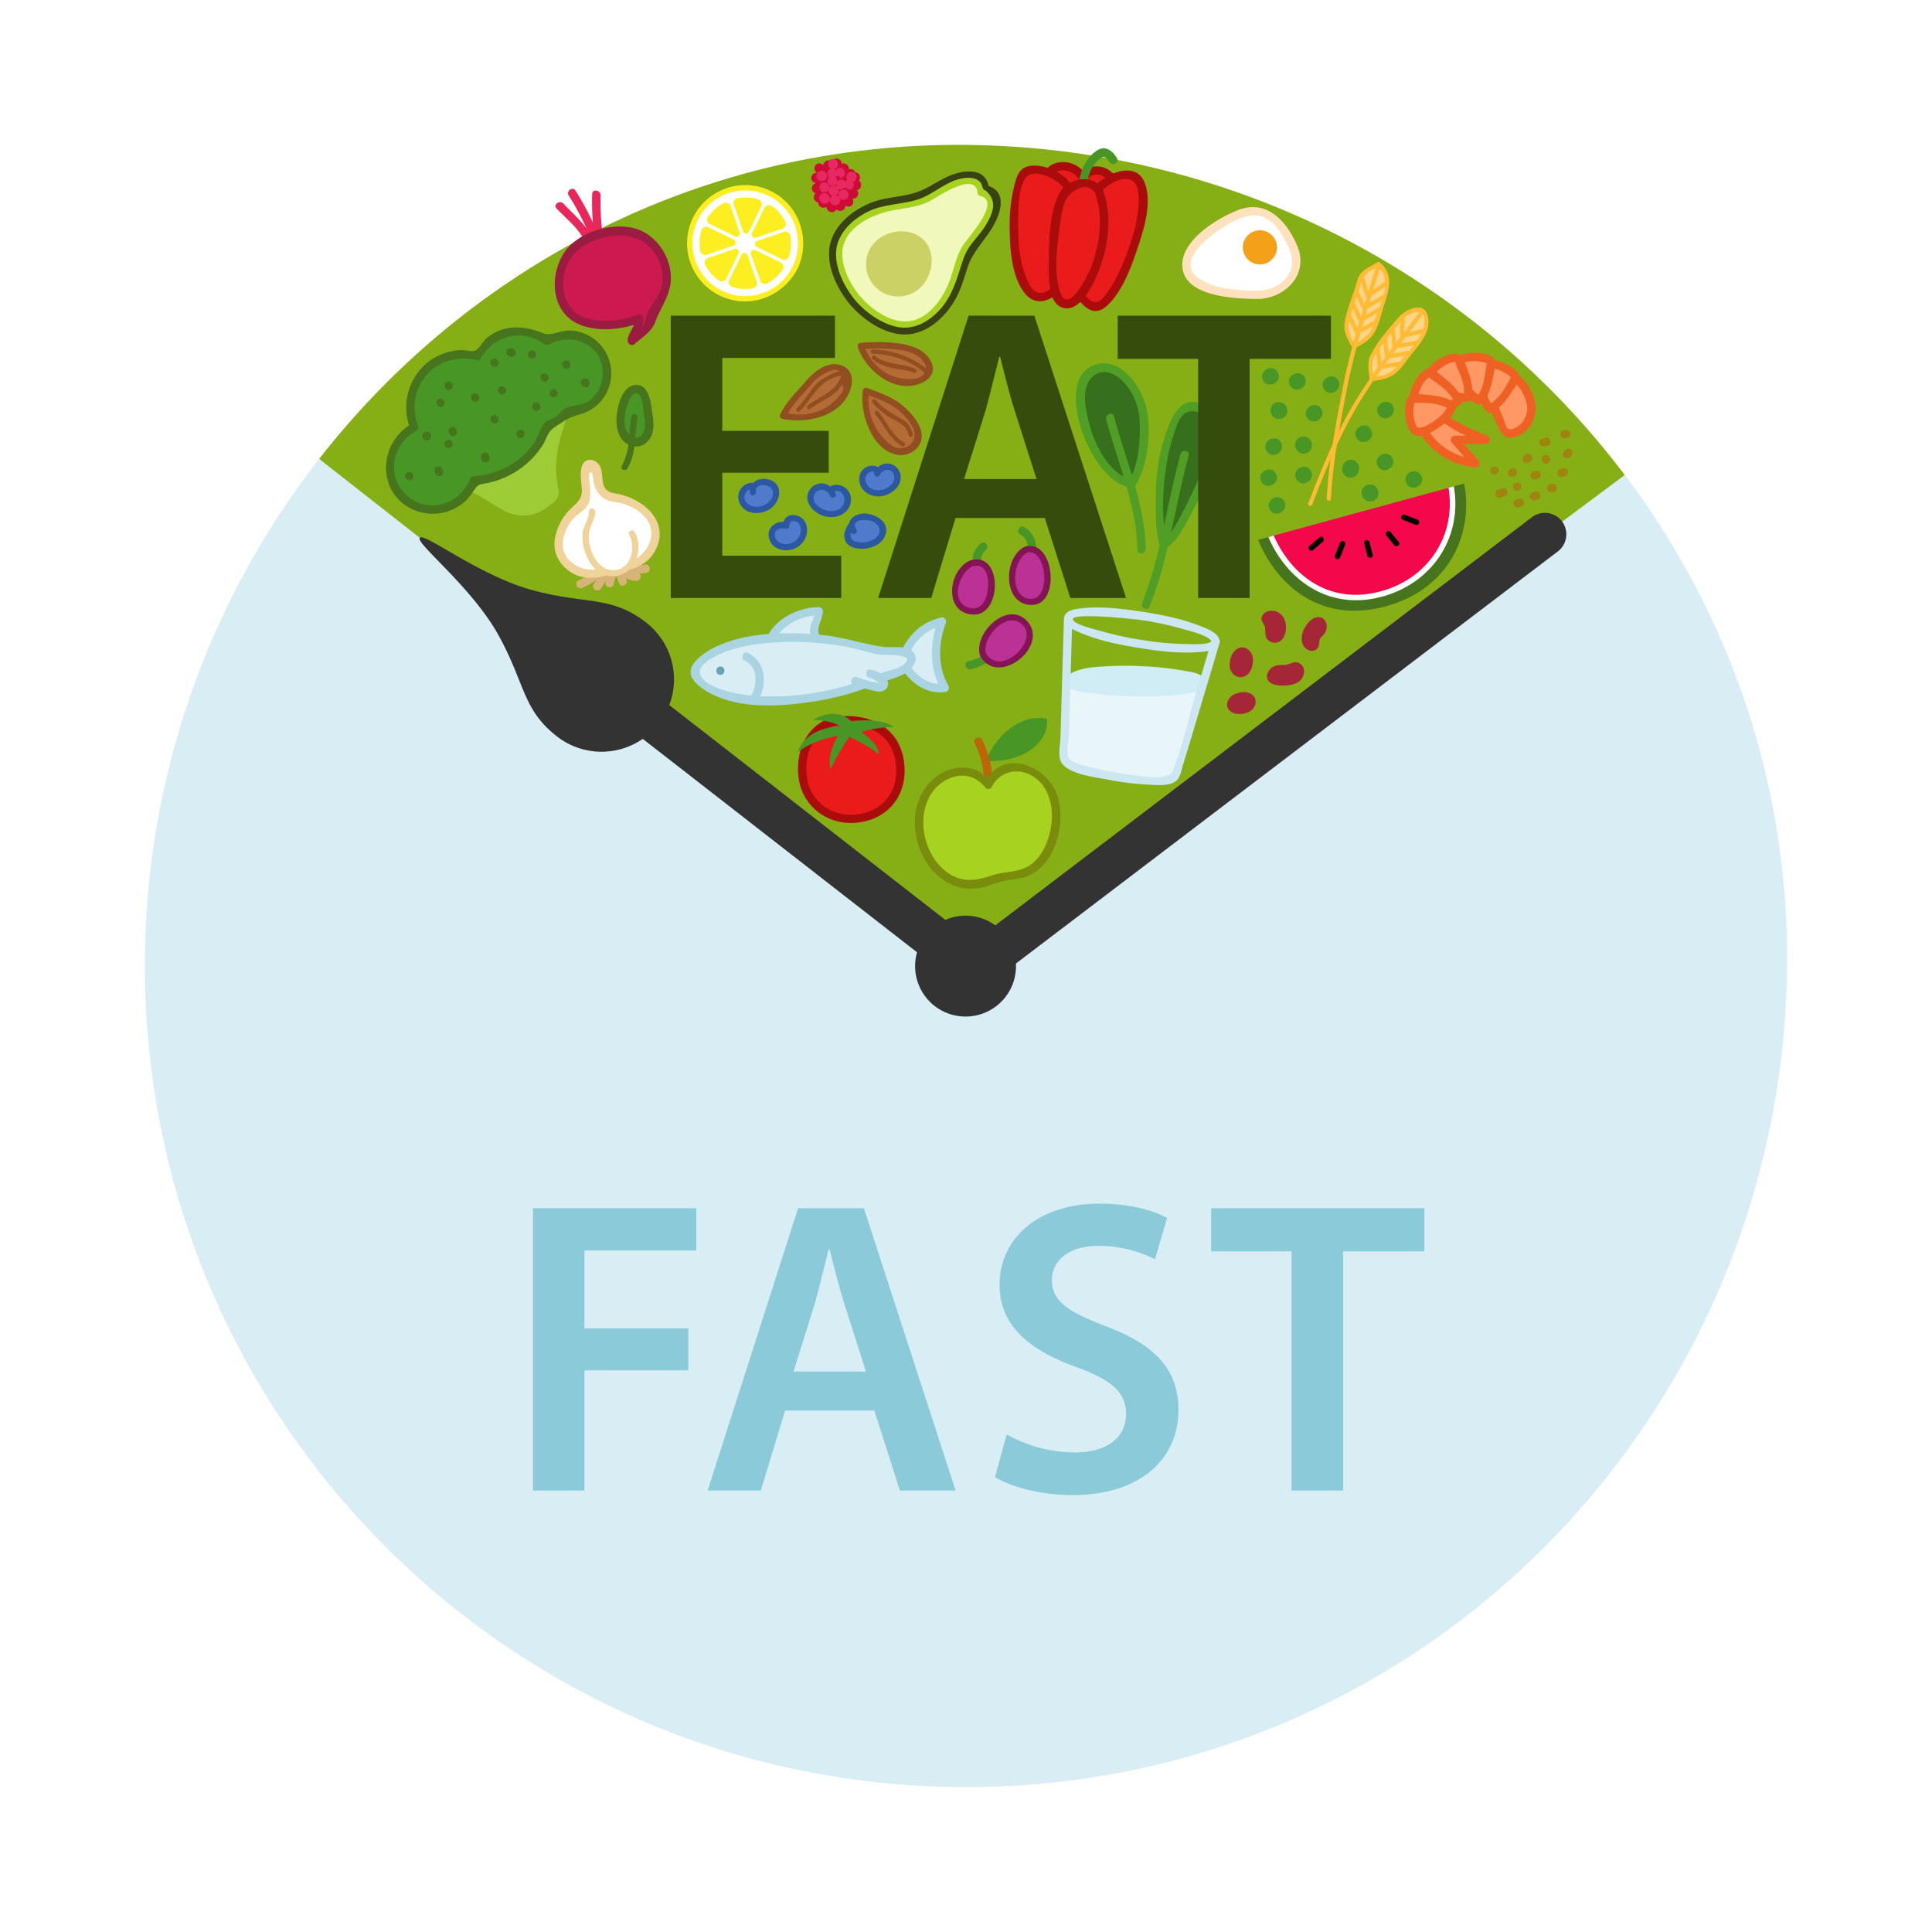 <svg id="Layer_1" data-name="Layer 1" xmlns="http://www.w3.org/2000/svg" viewBox="0 0 1000 1000"><defs><style>.cls-1{fill:#fff;}.cls-2{fill:#86af15;}.cls-3{fill:#d9eef4;}.cls-4{fill:#333;}.cls-5{fill:#479626;}.cls-6{fill:#bc6608;}.cls-7{fill:#a7d320;}.cls-8{fill:#798c0c;}.cls-9{fill:#9dcc36;}.cls-10{fill:#46751d;}.cls-11{fill:#e8f6f9;}.cls-12{fill:#d0ecf4;}.cls-13{fill:#cce6f2;}.cls-14{fill:#b56b35;}.cls-15{fill:#914e20;}.cls-16{fill:#ff9864;}.cls-17{fill:#ef6122;}.cls-18{fill:#394213;}.cls-19{fill:#f0f9bb;}.cls-20{fill:#ccd165;}.cls-21{fill:#d6b478;}.cls-22{fill:#efd39a;}.cls-23{fill:#37701c;}.cls-24{fill:#509e26;}.cls-25{fill:#a52636;}.cls-26{fill:#ea1b1b;}.cls-27{fill:#aa0b0b;}.cls-28{fill:#ffd58a;}.cls-29{fill:#fb3;}.cls-30{fill:#bc3195;}.cls-31{fill:#841454;}.cls-32{fill:#f2084b;}.cls-33{fill:#aad4e2;}.cls-34{fill:#69a3b7;}.cls-35{fill:#ffe1bd;}.cls-36{fill:#f4a019;}.cls-37{fill:#e8285a;}.cls-38{fill:#cc1950;}.cls-39{fill:#9b1b42;}.cls-40{fill:#fcee21;}.cls-41{fill:#ce0b35;}.cls-42{fill:#e82863;}.cls-43{fill:#507acc;}.cls-44{fill:#2b58a0;}.cls-45{fill:#a08410;}.cls-46{fill:#364c0c;}.cls-47{fill:#8bcad8;}</style></defs><title>Image 43.A [Converted]</title><rect class="cls-1" width="1000" height="1000"/><path class="cls-2" d="M499.26,635.82l341.68-390C763.58,143.36,639.88,76.35,500,75c-136-1.29-257,62.77-334.81,162.53l.34.24Z"/><path class="cls-3" d="M500,925c234.72,0,422.7-190.29,425-425,.93-95.08-30.44-183.13-84-254.15L500,500,165.52,237.79l-.34-.24A425.74,425.74,0,0,0,75,500C75,734.73,265.27,925,500,925Z"/><path class="cls-4" d="M518.39,481.75a26.11,26.11,0,1,0-.39,37A26.12,26.12,0,0,0,518.39,481.75Z"/><path class="cls-4" d="M288.31,381.19c-18-14-16.38-27.3-30.31-52.44s-43-47.45-40.73-50.39,31.05,19.86,58.88,27.26,40.36,2.63,58.34,16.65a37.28,37.28,0,0,1,11.93,42.67L516.78,497.52A11.12,11.12,0,0,1,503.06,515L332.69,382.44A37.53,37.53,0,0,1,288.31,381.19Z"/><path class="cls-4" d="M806.13,285.57,506,513.81a11.09,11.09,0,1,1-13.49-17.62L792.62,267.94a11.11,11.11,0,1,1,13.51,17.63Z"/><path class="cls-5" d="M510.26,393.89c19.79,1,32.89-10,31.66-21.81C531.82,369.62,517.42,376.39,510.26,393.89Z"/><path class="cls-6" d="M504.5,384.82a44.64,44.64,0,0,1,4.85,21.2c-.05,2.78,4.26,3.08,4.32.3a49.46,49.46,0,0,0-5.29-23.42C507.12,380.41,503.24,382.33,504.5,384.82Z"/><path class="cls-7" d="M528.89,397.25c-6.94-1.2-14.71,2.41-17.39,8.92-4.25-5.95-10.49-8.13-17.6-6.42s-13,7.26-15.86,14-3,14.44-1,21.49c2.34,8.58,7.86,16.54,15.83,20.47,7.54,3.71,14.32,2.35,21.67-.59,7-2.8,14.24-.71,20.86-6.15,5.42-4.45,8.7-11.1,10.27-17.94s1.54-14.26-1.25-20.73S535.83,398.45,528.89,397.25Z"/><path class="cls-8" d="M511.13,402.53c-10.22-9.84-26.21-4.94-33.38,7.08-8.32,13.94-3.83,34,8.4,44.22a25.27,25.27,0,0,0,20.92,5.79c4.36-.77,8.33-2.86,12.67-3.69,4-.77,8.15-.83,12-2.39,14.84-6,20.28-28,15.43-42C542,396.55,520.88,388,511.13,402.53Zm32.81,25.73c-1.29,7.63-4.76,15.85-11.6,20-5.55,3.41-12.69,2.78-18.79,4.84-8.24,2.78-15.71,3.92-23.3-1.57-6.73-4.87-10.81-13-12-21.08-1.34-8.92,1.08-19,8.45-24.73,7.6-5.94,17.09-5.91,23.21,1.83a1.84,1.84,0,0,0,1.58.77,1.68,1.68,0,0,0,1.84-1c4.23-8.47,14.39-10.33,22-5.06C543.67,408,545.53,419,543.95,428.26Z"/><path class="cls-9" d="M281.68,197.19c-3.71,11.33-8,21.91-10,32.89a67.74,67.74,0,0,1-9.36-11.2c-6-9.38-19.47,1.43-13.55,10.76,3.48,5.48,8.09,10,12.64,14.47a64.8,64.8,0,0,0-29.08-10.57c-11.08-1.15-13.27,16-2.18,17.16,12,1.24,19.49,7.06,29.43,12.89,9.07,5.32,18,4.08,25.77-2.77a7.09,7.09,0,0,0,3.6-8.27c-3.91-17.92,3.33-32.23,8.79-48.9C301.18,193.11,285.15,186.58,281.68,197.19Z"/><path class="cls-5" d="M309.75,180.6a20,20,0,0,0-26.46-4.15,23.93,23.93,0,0,0-36.17,7.85,27.42,27.42,0,0,0-32.78,36.79,22.47,22.47,0,1,0,31,27.61,42.28,42.28,0,0,0,37.89-28.07,29.56,29.56,0,0,0,10.58-7.44,20,20,0,0,0,15.93-32.58Z"/><path class="cls-10" d="M307.39,175.41a22.2,22.2,0,0,0-12.74-4.34c-4.76-.09-9.33,3-13.47,1.41-10.09-4-20.15-4.84-29.21,2.47-1.95,1.57-3.68,5.26-5.62,6.35s-5.69-.24-8.08-.12a30.8,30.8,0,0,0-16.76,6.24,3.64,3.64,0,0,0-.8.65,30.27,30.27,0,0,0-9,32.1c-16.38,10.77-16.44,36.59,3.62,44.2a24.88,24.88,0,0,0,25.82-5.29,36.06,36.06,0,0,0,4.19-5.32c2.24-3.14,2.26-2.85,6.3-3.62A44.7,44.7,0,0,0,281,230.22c1.29-2,2.06-4.71,3.44-6.62,1.75-2.42,5-3.92,7.48-5.64,4.45-3.11,9.74-3.16,14.34-6.16a22.14,22.14,0,0,0,1.16-36.39Zm4.33,14.4a18.33,18.33,0,0,1-3.78,14.78c-4.79,5.9-9.16,4.32-15.23,6.75-1.46.59-3,2.88-4.37,3.88-1.72,1.29-5.14,2.12-6.45,3.71-2.42,2.93-3.4,7.43-5.67,10.63-7.33,10.34-18.66,16.09-31.16,17a2.14,2.14,0,0,0-1.72,1.34c-5.07,12.7-20.54,18.24-31.79,9.37-12-9.46-9.11-27.11,3.62-34.18a2.23,2.23,0,0,0,1.14-2.84,25.89,25.89,0,0,1,7.46-29.16,26.78,26.78,0,0,1,23.06-4.64,2.08,2.08,0,0,0,2-.85c6.93-12.26,21.63-15.74,33.15-7.4a2.12,2.12,0,0,0,2.14.25C294.72,172.25,309.34,176.74,311.72,189.8Z"/><path class="cls-10" d="M255.12,185.76c-2.56,1.09-.87,5.07,1.69,4S257.68,184.67,255.12,185.76Z"/><path class="cls-10" d="M302,195.95a2.2,2.2,0,0,0-1.14,2.84l.16.38a2.16,2.16,0,1,0,4-1.69l-.16-.37A2.19,2.19,0,0,0,302,195.95Z"/><path class="cls-10" d="M259,200.07c-2.56,1.09-.87,5.07,1.69,4S261.55,199,259,200.07Z"/><path class="cls-10" d="M255.15,215c-2.56,1.09-.87,5.07,1.69,4S257.71,213.9,255.15,215Z"/><path class="cls-10" d="M245.06,203.78c-2.56,1.09-.87,5.07,1.69,4S247.63,202.69,245.06,203.78Z"/><path class="cls-10" d="M266.87,183.45a2.19,2.19,0,0,0-1.2-2.81l-.53-.22a2.16,2.16,0,1,0-1.62,4l.53.22A2.2,2.2,0,0,0,266.87,183.45Z"/><path class="cls-10" d="M292.32,186.77c-2.56,1.09-.87,5.07,1.69,4S294.88,185.68,292.32,186.77Z"/><path class="cls-10" d="M285.75,201.53c-2.56,1.09-.87,5.07,1.69,4S288.31,200.43,285.75,201.53Z"/><path class="cls-10" d="M268.57,222.57c-2.56,1.09-.87,5.07,1.69,4S271.13,221.48,268.57,222.57Z"/><path class="cls-10" d="M226.12,241.52a2.2,2.2,0,0,0-1.14,2.84l.32.75a2.16,2.16,0,0,0,4-1.69l-.32-.75A2.19,2.19,0,0,0,226.12,241.52Z"/><path class="cls-10" d="M220.28,223.63l-.37.16a2.16,2.16,0,0,0,1.69,4l.38-.16a2.16,2.16,0,0,0-1.69-4Z"/><path class="cls-10" d="M231.35,227.78c-2.56,1.09-.87,5.07,1.69,4S233.91,226.69,231.35,227.78Z"/><path class="cls-10" d="M250.12,234.41a2.2,2.2,0,0,0-1.14,2.84l.32.75a2.16,2.16,0,0,0,4-1.69l-.32-.75A2.19,2.19,0,0,0,250.12,234.41Z"/><path class="cls-10" d="M274.56,181.48c-2.56,1.09-.87,5.07,1.69,4S277.12,180.39,274.56,181.48Z"/><path class="cls-10" d="M281,193.38c-2.56,1.09-.87,5.07,1.69,4S283.52,192.29,281,193.38Z"/><path class="cls-10" d="M228.87,210.5c2.56-1.09.87-5.07-1.69-4S226.3,211.59,228.87,210.5Z"/><path class="cls-10" d="M211,244.43c-2.56,1.09-.87,5.07,1.69,4S213.53,243.34,211,244.43Z"/><path class="cls-10" d="M276.74,208.46c-2.56,1.09-.87,5.07,1.69,4S279.3,207.37,276.74,208.46Z"/><path class="cls-10" d="M233.4,221.15a2.2,2.2,0,0,0-1.14,2.84l.16.38a2.16,2.16,0,1,0,4-1.69l-.16-.37A2.19,2.19,0,0,0,233.4,221.15Z"/><path class="cls-10" d="M231.37,197.64c-2.56,1.09-.87,5.07,1.69,4S233.94,196.55,231.37,197.64Z"/><path class="cls-11" d="M621.61,357l-69.06-3.24c-1.27,14.92-2.27,38.49.34,40.33,5.69,4,43.57,15,54.83,7.17C610.45,394.63,619.92,362.7,621.61,357Z"/><path class="cls-12" d="M623.46,351.12c-2-2.82-7.83-3.42-10.82-4a160.21,160.21,0,0,0-21.34-2.29,175,175,0,0,0-25.54.56c-10.44,1-14.69,5.27-14.84,5.54-3.82,6.68,13.41,7.76,16.34,8.1a198.87,198.87,0,0,0,41.74.7C612.25,359.43,628.36,358.09,623.46,351.12Z"/><path class="cls-13" d="M631.31,332.65a1.81,1.81,0,0,0-.08-1.27c-.82-3.88-6.21-5.82-9.36-7.1-10.08-4.09-21.11-6.23-31.84-7.82-9.64-1.43-19.67-2.65-29.42-1.68-3,.3-8.76.76-9.75,4.44a2.26,2.26,0,0,0-.15.72q-.57,18.6-1.11,37.2-.36,12.39-.71,24.78c-.09,3.35-1.26,8.63.06,11.86,2.83,6.92,18.18,8.53,24,9.66a148.12,148.12,0,0,0,21,2.67c4,.19,10.11.87,13.85-1.26,3.06-1.74,3.44-5.35,4.41-8.52q3.37-11,6.66-22.12,6.14-20.48,12.24-41A2,2,0,0,0,631.31,332.65Zm-39.7-11.6a172.49,172.49,0,0,1,20.86,4.59c2.06.6,13.57,3.33,14.46,6.3-1.47,1.94-11,1.44-12.65,1.43a157.24,157.24,0,0,1-22.46-2,171,171,0,0,1-22.22-4.8c-2-.59-13.95-3.35-14.28-6C554.86,316.81,589.21,320.67,591.61,321.06Zm26.88,39.49C614.76,373,612.09,386.7,607,398.7c-1,2.24-.4,1.95-3,2.79-5.62,1.85-14,.13-19.62-.58a145.59,145.59,0,0,1-19.4-3.69c-3-.81-10.67-2.1-12-5.24-1.22-2.81.22-9.31.3-12.29q.32-11.64.67-23.28.45-15.46.92-30.92a40.1,40.1,0,0,0,4.79,2.23c9.38,3.9,19.63,6,29.63,7.61s20.38,2.93,30.53,2.23a39.53,39.53,0,0,0,5.7-.64Q622,348.74,618.49,360.54Z"/><path class="cls-14" d="M479.79,186.78c-3.13-4.57-8-6.36-13.31-7.21a76.87,76.87,0,0,0-21-.46,26.44,26.44,0,0,0,11.7,15c5.87,3.5,15.38,5.54,21.4,1.35C482.1,193.08,482,190.07,479.79,186.78Z"/><path class="cls-15" d="M481.95,187.25c-2.86-5.83-9.23-8.19-15.18-9.27a86.25,86.25,0,0,0-21.39-.48,1.64,1.64,0,0,0-1.38,2.18c4.26,12.58,20.19,25.17,33.93,18.11C482.25,195.56,484.16,191.76,481.95,187.25Zm-4.28,6.94c-1.89,2.17-6.25,2.1-8.85,1.93-9.66-.64-17.33-6.92-21-15.54a82.76,82.76,0,0,1,18.38.6c3.77.68,7.62,1.71,10.48,4.44,1.6,1.53,2.58,3.22,2.54,5-7.67-6.17-17.51-9.31-27.28-9.79-1.37-.07-1.76,2.06-.38,2.13,9.63.48,19.33,3.5,26.81,9.73a1,1,0,0,0,.24.13A7.18,7.18,0,0,1,477.67,194.19Z"/><path class="cls-15" d="M453,184.27c-1.1-.85-2.48.82-1.37,1.67A24.5,24.5,0,0,0,462,190.55c3.62.74,7.42.82,10.84,2.32a1.08,1.08,0,0,0,.9-2C466.84,187.88,459.33,189.15,453,184.27Z"/><path class="cls-14" d="M431.45,190.27c-5.53.42-9.52,3.75-12.91,7.9-4.43,5.43-10.21,9.83-13.25,17.1,6.32,1.53,15.54,1.4,21.22-1.77,6-3.33,13.47-10.19,12.86-17.51C439,191.76,435.42,190,431.45,190.27Z"/><path class="cls-15" d="M435.47,189.08c-7.12-2.39-13.88,3.09-18.17,8-4.88,5.7-10.21,10.61-13.48,17.47a1.64,1.64,0,0,0,1.2,2.28c13.14,2.71,31.82-1.58,35.57-16.79C441.73,195.4,440.32,190.71,435.47,189.08Zm-1.3,16.12a26.92,26.92,0,0,1-4.74,4.44c-6.4,4.78-14,5.63-21.67,4.43,3.18-5.63,7.8-9.92,12-14.85a22,22,0,0,1,6.13-5.41c3.45-1.83,6.73-3.35,8.3-1.6-4.06,1.18-9.48,4.13-12.37,7.33-3.36,3.7-5.56,8.27-9.31,11.65-1,.92.19,2.71,1.22,1.78,7.11-6.4,8.68-15.6,21.24-18.52.65.18,0,1.15-.63,2.46-3,6.33-11.14,8.92-16.35,13-1.09.85.13,2.64,1.22,1.78,5.35-4.18,13.4-6.45,16.59-12.77C437.1,201.34,436.64,202.19,434.17,205.2Z"/><path class="cls-14" d="M448.27,202.34a26.44,26.44,0,0,0,3.17,18.79c3.51,5.86,9.08,13.62,16.37,12.78,4.22-.48,8.11-4.67,7.68-8.63-.59-5.51-6.38-12-10.64-15.21C459.29,205.81,454.79,204.93,448.27,202.34Z"/><path class="cls-15" d="M465.79,208.77l-.14-.12c-5.24-3.75-11-5.6-17-7.89a1.63,1.63,0,0,0-2,1.16c-1.91,11.61,4.87,32.7,19.26,33.62,5,.32,10.41-3.38,11.09-8.58.92-7.08-6.13-14.07-11.06-18.07ZM472.35,221c2.38,4.49.64,9.75-4.63,10.72-3.6.67-5.66-.42-8.36-2.86a29.54,29.54,0,0,1-9.75-24.28c5,1.89,9.85,3.67,14.28,6.8A32.58,32.58,0,0,1,472.35,221Z"/><path class="cls-15" d="M454.54,212.88c-.88-1.07-2.39.49-1.51,1.55,4.71,5.71,7.2,12.71,13.86,16.53a1.08,1.08,0,0,0,1.06-1.89C461.61,225.43,459,218.33,454.54,212.88Z"/><path class="cls-15" d="M453.21,206.95c-.9-1.06-2.4.49-1.51,1.55a34.85,34.85,0,0,0,11,8.76c3.88,2,6.66,3.47,7.66,8.07.3,1.36,2.38.8,2.09-.56a11,11,0,0,0-5.73-7.89C461.57,213.94,457.15,211.62,453.21,206.95Z"/><path class="cls-16" d="M762.27,239.11c-6-.36-22-6.91-24.68-16-3.07.66-6.86.66-7.58-4.74s-.62-11.18,1.58-12.07c1.3-4.5,6.71-17.59,15.54-19.34s20.18-2.39,25,.45,15,7.41,17.3,13.87,6.41,16.37-7.52,23.94c-2.94-1.26-6.77-6.85-7.83-11.71-.57-2.64-4.2-4-7.49-6.31-2.77-1.91-5.12-1.82-8.23-1.37s-5.28,2.59-7.76,5.24,0,6.94,0,6.94l17.2,9-13.34.79Z"/><path class="cls-17" d="M794.24,206.8c-1.2-4.28-4-9.45-7.91-12.24a4.18,4.18,0,0,0-1.07-2.13c-2.33-2.56-7.25-5.2-11.74-5.92a3.83,3.83,0,0,0-1.81-2.15c-3.5-1.94-11.34-2.49-16-.44A3.84,3.84,0,0,0,753,183c-4,.16-11,3.75-13.88,7.9a3.85,3.85,0,0,0-1.89.67c-3.19,2.18-7.08,8.4-7.64,13.37a4,4,0,0,0-1.51,2c-1.75,4.81-.82,14.92,3.65,18.12a2,2,0,0,0,1,.38,7.19,7.19,0,0,0,3.23.15,36.29,36.29,0,0,0,27.68,16.3c2,.17,2.66-2.41,1.53-3.69l-7.34-8.35,11.24-.11c2,0,3.14-3.1,1.09-4-6.46-2.92-13.64-5.46-19.47-9.67a18.56,18.56,0,0,0,3-5.2,1.63,1.63,0,0,0,.05-.21,14.89,14.89,0,0,0,2.13-1.25,2.7,2.7,0,0,0,1-1.5,15.85,15.85,0,0,0,2.73,0,2.57,2.57,0,0,0,1.68-.82,16.33,16.33,0,0,0,3.15,2.05,2.27,2.27,0,0,0,2.42-.19,18,18,0,0,0,2.67,4.17,2.18,2.18,0,0,0,2.55.36,14.14,14.14,0,0,0,.9,2.14c3.21,5.95,4.1,13.7,12.67,10C793,222.47,796.32,214.21,794.24,206.8Zm-10,14.71c-1.38.65-2.86,1.17-4,.08s-2.11-5.59-3-7.22a16.3,16.3,0,0,1-1.3-3.5,36.08,36.08,0,0,0,6.29-7.63c.81-1.24,1.94-2.68,2.8-4.17a20.79,20.79,0,0,1,5.09,9.52A11.39,11.39,0,0,1,784.29,221.51Zm-31.18,4a2.19,2.19,0,0,0-1.53,3.69l6.43,7.31a31.59,31.59,0,0,1-17.78-12.45,35.07,35.07,0,0,0,3.59-2.07,34.07,34.07,0,0,0,3.83-2.88A61,61,0,0,0,759,225.49ZM782,195.27c-2.52,4.9-5.6,10.46-10.27,13.49a15.73,15.73,0,0,1-1.84-4.05,34.75,34.75,0,0,0,2.81-9.16c.25-1.34.72-3,1-4.72C776.7,191.59,780.38,193.55,782,195.27Zm-13-7.38c1,.6.39.6.19,2.39a58.7,58.7,0,0,1-1,6,23.49,23.49,0,0,1-3,8.1,15.9,15.9,0,0,1-3.07-2.8,33.28,33.28,0,0,0-2.18-9.13c-.48-1.32-1-3.14-1.69-4.83C761.36,186.61,767,186.81,768.92,187.89Zm-16.57-.41c1.2,0,.72-.52,1.3,1.41s1.78,4,2.48,6.06a23.71,23.71,0,0,1,1.65,8.62,15.3,15.3,0,0,1-2.89-.46,33.27,33.27,0,0,0-7.15-7.25c-1.19-.94-2.65-2.33-4.21-3.41C745.86,190,750.31,187.45,752.35,187.48ZM738.81,196c1.3-.78.47-1,2.34.44,1.58,1.19,3.22,2.23,4.75,3.49a24.37,24.37,0,0,1,6.15,6.72q-.6.32-1.22.58c-3.48-1.84-7.6-2.44-11.47-2.78-1.45-.13-3.29-.44-5.08-.5C735.12,200.79,737.24,196.91,738.81,196Zm2.83,22.32c-1.91,1.25-5.29,3.54-7.81,2.92-2.19-1.76-2.81-9.37-1.7-12.67,5.47-.14,11.89-.1,16.77,2.54C747.29,214.09,744.41,216.48,741.64,218.3Z"/><path class="cls-18" d="M511.69,96.24c-1.72-8.62-10.71-8.57-18.31-6-6.5,2.22-11.83,6.69-18.15,9-7.35,2.74-15.51,2.54-23,5.18-11.1,3.94-22.6,13.27-23.1,25.89-.4,10.07,4.94,20.29,11.26,27.83,6.47,7.21,15.68,13.7,25.51,14.86,12.43,1.46,23.39-8.38,28.92-18.68,2.68-5,4.21-10.41,5.94-15.77,2.62-8.09,8.26-13.27,12.59-20.35C517.86,111,521.68,99.71,511.69,96.24Z"/><path class="cls-19" d="M507.6,99.8c-.19-11.5-15.82-4.62-25.8,2.1-11.24,7.57-29.62.87-44.08,19.13-8.55,10.8,1.3,27.67,6.53,33.7S464.78,172.9,476.68,166c20.12-11.73,16.09-30.87,25.18-40.93C509.93,116.11,518.42,101.2,507.6,99.8Z"/><path class="cls-7" d="M510.71,99.06c-.54-.54-1.23-.61-1.66-1.1-.72-.83-.71-2.53-1.55-3.51-1.63-1.92-4-2.45-6.41-2.42-8.05.1-14.75,5.77-21.48,9.31-9.18,4.84-20.42,3.48-29.87,8-8.93,4.23-17.31,12.28-17,22.77.26,8.67,4.89,17.28,10.33,23.8,5.34,5.92,12.49,11.14,20.32,13.08,8.75,2.17,16.36-1.76,22.42-8,5.79-6,8.55-13.57,11-21.35,1.19-3.8,2.3-7.74,4.48-11.12,2.89-4.48,6.77-8.12,9.44-12.81C514.36,109.3,515.87,104.23,510.71,99.06Zm-12.54,28.31c-3.41,5.65-4.51,12.41-6.85,18.51-3.43,8.94-11.11,19.74-21.56,20.45-9.26.63-18.43-6.17-24.34-12.72-5.17-6.2-9.82-14.84-9.41-23.13.62-12.42,14.76-19.27,25.36-21.42,7.29-1.48,14.71-1.84,21.24-5.73,4.34-2.58,22.48-14.43,23.38-3.56a1.67,1.67,0,0,0,1.17,1.6C519,103.94,500.54,123.42,498.16,127.37Z"/><path class="cls-20" d="M478.7,124.86c-6-6.93-17.81-6.55-24.75-.54a16.62,16.62,0,0,0,21.78,25.11C482.66,143.42,484.71,131.79,478.7,124.86Z"/><path class="cls-21" d="M333.73,292.21a15.13,15.13,0,0,1-10.22-1.39c-1.1-.58-11.23,1-12,1.72a44,44,0,0,1-12.09,7.86c-2.55,1.12-.57,5,2,3.85a47.45,47.45,0,0,0,7.3-4l-1.38,2.1c-1.53,2.33,2.11,4.66,3.64,2.33l2.59-3.95-.13.46c-.77,2.67,3.35,4,4.11,1.33l1.32-4.6,1.61,4.05c1,2.59,4.87.6,3.85-2l-.3-.76a11,11,0,0,0,5.4,1.47,2.31,2.31,0,0,0,1.6-3.85,19.82,19.82,0,0,0,3.64-.4C337.34,295.89,336.46,291.65,333.73,292.21Z"/><path class="cls-1" d="M304.75,241.58c3.11-1.35,6,13.93,9.27,14.69s26.71,6.44,25.4,18.42-12,17.53-12,17.53-5.85,8.12-15.55,3.9c-8.13.85-20.39-.39-22.27-9.94s5-19.76,10.3-23.67c3.19-3.66,3.4-11,3-13.93S302.1,242.73,304.75,241.58Z"/><path class="cls-22" d="M317.54,255.25c-7.3-1.65-4.91-7.72-6.51-12.75-.71-2.24-2.79-4.45-5.31-4.49-7.35-.14-4.66,11.6-4.55,15.7.16,5.88-4.35,7.56-7.67,11.62a29.66,29.66,0,0,0-6.24,13.11c-1.26,6.81,1.58,12.86,7.12,17,6.06,4.51,12.9,4.13,19.81,2.37A11.63,11.63,0,0,0,325.45,295c5.29-1.56,10.12-3.9,13.24-9.23C347.92,270,332.23,257.17,317.54,255.25Zm11,20.15c-1-1.81-3.92-.34-2.89,1.48,3.38,6,1.44,16.61-6.5,18.09-5.76,1.07-9.93-3.06-12.12-7.63-2-4.22-3-9-1.68-13.59.93-3.14,2.84-5.51,2.73-8.91-.06-2.08-3.3-2.27-3.24-.18.12,3.9-2.7,7.09-3.25,10.9a21.37,21.37,0,0,0,.91,9.08c1.16,3.85,2.94,7.5,5.89,10.07a12.58,12.58,0,0,1-1.65.16c-7.18.18-15.15-4.86-15.48-12.59-.18-4.14,1.77-8.7,4-12s5.79-4.92,8.22-7.84c2.59-3.12,2.06-7.18,1.84-11-.1-1.7-1.16-7.51.66-6.92,1.12.36,1.05,4.88,1.55,6.44,1.36,4.28,4.41,7.63,8.86,8.56l.16,0a2.36,2.36,0,0,0,.39.08c7.25.86,15.62,4.37,19.05,11.33,3.21,6.52-.69,14.61-6.59,18.11A16.16,16.16,0,0,0,328.52,275.4Z"/><path class="cls-23" d="M602.48,235.89c4-15.22,5.83-27.37,17.24-24.84s9.53,20.2,6,29.51c-3,7.84-16,38.25-23.35,41.24C600.21,275.8,599.26,248.08,602.48,235.89Z"/><path class="cls-24" d="M598.24,260.4c0,7.09-.08,14.9,2,21.77a225.63,225.63,0,0,1-9.07,29.94c-1,2.58,2.88,4.47,3.9,1.88a233,233,0,0,0,9.36-31c4.34-2.84,7.15-8.08,9.64-12.41a215.18,215.18,0,0,0,11.26-23.35c4.22-10,10.27-28-.4-36.15-15.41-11.8-21.52,12.44-24,22.23C598.66,242.21,598.19,251.28,598.24,260.4Zm10.46-39c1.06-2.9,2.43-6.41,5.36-7.84,3.67-1.8,8.22,0,10.26,3.36,6,9.77-.82,23.84-4.9,33.07-2.49,5.62-5.12,11.18-8.07,16.58a76.13,76.13,0,0,1-5.23,9c3-13.24,5.56-26.59,9.11-39.76.73-2.69-3.53-3.44-4.25-.78-3.31,12.25-5.75,24.65-8.46,37-1.2-9.9-.26-21,1-29.95A101.93,101.93,0,0,1,608.71,221.41Z"/><path class="cls-23" d="M567.93,190.93c-11.06,4.2-9.42,17.18-5.33,32.25,3.27,12.08,15.73,27.09,23.32,27,4.88-6.63,7.08-28.65,5.76-36.92C590.12,203.46,578.91,186.77,567.93,190.93Z"/><path class="cls-24" d="M570.51,188.15c-27.64,2.24-8.23,58,12.61,63.74,3,10.53,5.37,21.2,5.63,32.54.06,2.79,4.38,2.44,4.31-.33-.26-11.31-2.56-22-5.53-32.46l0-.06c6.62-10.09,8.45-28.05,6-39.73C591.52,201.94,582.28,187.2,570.51,188.15Zm19.34,29c.4,8.49-.07,20.45-4,28.79-3-10-6.5-20-9.2-30.33-.7-2.69-4.77-1.21-4.07,1.46,2.63,10.09,6,19.82,9,29.62-8.67-4.31-15.09-17.47-17.23-25.3-1.61-5.92-3.33-12.61-2.56-18.81.83-6.66,6.45-12,13.35-9.33C583.83,196.59,589.44,208.4,589.85,217.14Z"/><path class="cls-25" d="M637.34,360.34c-2.6,2.24-3.34,6.17.07,8.21,2.63,1.58,6.48,1.18,9.14-.14,3.31-1.65,4.72-5.95,1.76-8.68C645.09,356.75,638.68,358.92,637.34,360.34Z"/><path class="cls-25" d="M644.69,349.86c3.75-2,4.54-8.67,3.36-10.91-1.32-3.41-5.11-5.17-8.28-2.67-2.53,2-3.63,5.92-3.21,9C637.08,349.17,641,351.81,644.69,349.86Z"/><path class="cls-25" d="M673,343.57c-1.93-1.34-3.75-.65-5.72.12-2.68,1-5.56,0-8.17,1.36-2.86,1.48-3.68,4.79-3.25,5.81.83,3.74,5.9,4.11,9.14,4,4.28-.16,8.87-1.44,9.86-6.26A4.73,4.73,0,0,0,673,343.57Z"/><path class="cls-25" d="M654.37,323.61c1.06,2.1-.06,4.68,1.33,6.87a4.93,4.93,0,0,0,5.06,2.1c3.94-.87,5.09-5.2,4.81-8.76-.68-8.75-9.88-9.45-12.24-5.12C652.27,320.64,653.53,321.94,654.37,323.61Z"/><path class="cls-25" d="M683.46,330.25c.72-1.11,3-2.16,3.23-5.6.21-2.94-1.8-4.88-2.94-5-3.82-1.13-7,2.59-8.68,5.76-1.84,3.55-2.22,8.89,2,11a3.84,3.84,0,0,0,4.85-.88C683.11,334,682.45,331.81,683.46,330.25Z"/><path class="cls-26" d="M543.17,89s5.7-4.88,10.32-2.49S562,91.26,562,91.26s2.69-5.05,6.32-3.69a27.24,27.24,0,0,1,7.16,4.51l2.48,14-37-1.55Z"/><path class="cls-27" d="M580.27,101.73c-.26-5.07-1.59-10.43-6-13.51a11.49,11.49,0,0,0-11-1.23,8.15,8.15,0,0,0-2.49,1.7A14.13,14.13,0,0,0,551,83.9c-7.68-.48-12.43,5.41-13.53,12.46-.43,2.71,3.78,2.86,4.3.24,0,0,0-.06,0-.1.8-5.12,4.47-9.09,9.94-8.17a10,10,0,0,1,6.71,4.36,18.44,18.44,0,0,0-.68,5.18,55.89,55.89,0,0,0,1,9.21c.45,2.75,4.67,1.78,4.22-1l0-.12c-.62-3.74-2.17-11.34.73-14.24,1.69-1.69,4.82-1.63,6.86-.73,4.06,1.79,5.19,6.55,5.4,10.56a2.31,2.31,0,0,0,.13.65C576.81,104.35,580.4,104.28,580.27,101.73Z"/><path class="cls-5" d="M578.11,81.86c-2.1-3.53-5.59-6.64-9.71-4.29-5.71,3.26-8.93,9.93-9.79,16.22-.37,2.75,4,2.88,4.32.14a18.62,18.62,0,0,1,5.56-11.06c1.42-1.31,2.63-2.45,4.21-1a8.76,8.76,0,0,1,1.56,2C575.7,86.24,579.54,84.25,578.11,81.86Z"/><path class="cls-26" d="M542.44,88.56c-5.71-2.25-10.38-2.43-13.38,2.61s-10.79,48.61,4.78,61.17c3.94,1.27,11.64-1.58,11.64-1.58s1.87,6.44,6,6.72,7.67-4.15,7.67-4.15,3,6.23,8,5.41,14.2-14.32,20.47-32.53,5.56-33.4-.27-35S567.82,97,567.82,97s-3.81-3-6.85-2.31a58.05,58.05,0,0,0-8.17,2.89A23,23,0,0,0,542.44,88.56Z"/><path class="cls-27" d="M588.48,129.39c3.39-9.89,8.19-24.72,3.9-35.05C588,83.75,574.57,89,568,95c-3.93-3.09-9.65-2.77-14.14-.3-4.13-5.93-14.23-9.89-20.77-8.81-4.42.73-6.16,3.52-7.38,7.55a82.81,82.81,0,0,0-3.1,24.56c.09,10.67.93,25.93,8.39,34.46,3.91,4.47,9.47,4.23,13.74,1.4,1,2.48,2.57,4.43,4.89,5.28,3.6,1.32,6.85-.24,9.59-2.91,3.41,4.19,8.05,6.85,13.09,2.58C580.54,151.84,585.11,139.22,588.48,129.39Zm-15.56,22.22c-2.27,3.08-4.41,6.55-8.61,3.82A8.94,8.94,0,0,1,562,153a52.43,52.43,0,0,0,5.18-9.19c6.08-13.54,9-30.58,3.91-44.87a2.29,2.29,0,0,0-.2-.56l-.06-.11c2.85-2.7,6.88-5.23,10.69-5.6,7.1-.68,7.9,5.5,7.85,11-.08,8.88-2.61,17.79-5.58,26.08C581,137.37,577.72,145.09,572.92,151.61Zm-24,.05c-3.67-9.77-1.87-23-.6-33.08.59-4.7,1.19-9.84,2.92-14.29,2.13-5.48,11.76-11.37,15.75-4,4.13,12,2.27,25.5-1.92,37.2C563.7,141.34,553.27,163.3,548.9,151.66Zm-10.2,0c-4.06.06-5.86-3.94-7.2-7.08C528,136.45,527,126.9,527,118.12c-.05-6.18-.7-25.8,6.55-28,4.84-1.45,13.71,2.65,16.89,7.14a12.6,12.6,0,0,0-2.28,3.14c-4.92,9.76-5.15,23.47-5.27,34.11,0,3.44-.33,9.57.67,14.9A7.2,7.2,0,0,1,538.7,151.7Z"/><path class="cls-28" d="M713.32,137.41c-3-.09-8.69,4.57-9.56,6.91s-6.85,20.84-6.85,24.65,3.92,9.92,3.92,9.92,6.59-2.63,9.42-7.3,7.75-19.49,7.39-25.3S715.11,138.18,713.32,137.41Z"/><path class="cls-29" d="M688.86,258.23c1-18.75,4.56-37.51,8.08-55.92,1.46-7.62,3.24-15.08,5.2-22.47,3.46-1.94,7.07-4,9.08-7.47,2.34-4,3.56-9.16,4.94-13.58,2.52-8,5.76-16.64-2.1-23a1.1,1.1,0,0,0-1.32,0c-2.82,2-6.88,3.42-8.86,6.37-1.42,2.12-1.95,5.21-2.73,7.61-1.59,4.83-5.61,14.87-5.3,20.18,0,2.71,2.91,7.9,3.91,9.82a1.19,1.19,0,0,0,.08.11c-1.71,6.51-3.29,13.07-4.59,19.77-3.73,19.18-7.47,38.75-8.54,58.29C686.63,259.4,688.78,259.63,688.86,258.23Zm22.42-92.32c-2,1.26-4.15,2.38-6.26,3.5.32-1.13.66-2.25,1-3.37q3.49-2,6.91-4c-.36.94-.7,1.85-1,2.72-.12.34-.24.7-.36,1.06A1,1,0,0,0,711.28,165.91Zm-12.14-3.09q.42-1.61.92-3.2l3.17,6.65a1.11,1.11,0,0,0,.31.37q-.47,1.6-.93,3.21l-3.17-6.64A1.08,1.08,0,0,0,699.14,162.82Zm3-9.13,3,6.2a1.12,1.12,0,0,0,.37.41c-.34,1.14-.67,2.27-1,3.41l-3.2-6.7a1.06,1.06,0,0,0-.2-.26Q701.55,155.2,702.09,153.69Zm1.31-3.77c.41-1.23.75-2.54,1.19-3.8a73.09,73.09,0,0,0,2.29,7.32,1.08,1.08,0,0,0,.48.48l-1.07,3.53-3.18-6.67C703.2,150.5,703.3,150.21,703.4,149.93ZM714,159.25a1.12,1.12,0,0,0-.82.15c-2.06,1.28-4.17,2.49-6.28,3.68l1-3.44c2.48-1.35,5-2.7,7.39-4.16C714.88,156.76,714.44,158,714,159.25Zm1.56-6.41c-2.21,1.37-4.47,2.62-6.75,3.86l1.12-3.7c2.35-1.47,4.64-3.05,7-4.57a27.44,27.44,0,0,1-.77,4.27A.89.89,0,0,0,715.53,152.84Zm1.13-6.85c-2,1.24-3.86,2.57-5.79,3.84q1.6-5.25,3.19-10.53c1.31.73,2.3,2.47,2.73,5.39q.09.59.12,1.19A1.09,1.09,0,0,0,716.66,146Zm-4.74-7q-1.82,6-3.67,12c-.86-2.51-1.35-5.14-2.36-7.61a8,8,0,0,1,.81-1.07C708.51,140.34,710.33,139.18,711.92,138.95ZM698,170a28.31,28.31,0,0,1,.44-3.87l3,6.36a1.1,1.1,0,0,0,.31.37c-.39,1.4-.79,2.81-1.17,4.21C699.12,175.4,698.22,171.31,698,170Zm6.21,2.32c2.12-1.13,4.24-2.25,6.32-3.45a14.59,14.59,0,0,1-1.85,3.69,36.27,36.27,0,0,1-5.82,4.62C703.3,175.53,703.75,173.91,704.21,172.3Z"/><path class="cls-28" d="M736.44,161.06c-1.44-1.12-7.5-.64-11,3.21S710.66,182.09,709.46,186s1.14,9.29,1.14,9.29,5.29,1.25,9.33-1.18,16.37-17.17,17.57-22.29S738.11,162.35,736.44,161.06Z"/><path class="cls-29" d="M679.15,261.34c6.87-18.1,14.15-35.82,24.11-52.47,2.39-4,4.91-7.86,7.52-11.66,3.94-.64,8.2-1.33,11.34-3.86s5.58-6.28,8-9.37c4.83-6.17,11.38-12.76,8.63-21.23-2.25-6.93-11.61-2.34-15,1.69-5.3,6.31-12.11,13.56-15.17,21.3a1,1,0,0,0,0,.2s0,.05,0,.08c-.61,3.51-.1,6.66.38,10.16-3,4.33-5.84,8.75-8.53,13.34-9.53,16.23-16.57,33.47-23.24,51A1.08,1.08,0,0,0,679.15,261.34Zm35-81.24c.62-.89,1.28-1.76,1.94-2.63l.71,7.37a.81.81,0,0,0,.06.17c-.64.87-1.27,1.74-1.91,2.61l-.69-7.14A1,1,0,0,0,714.18,180.1Zm5.87-7.51.67,6.88a.85.85,0,0,0,.11.32l-2.05,2.73-.7-7.25a1,1,0,0,0-.06-.18Zm4.94-6.3a74,74,0,0,0-.35,7.75.83.83,0,0,0,.21.47l-2.17,2.84-.7-7.19C723,168.89,723.93,167.54,725,166.29Zm9.79-4.87c-2.66,3.57-5.35,7.09-8,10.6,0-2.63.49-5.24.38-7.88C728.3,163.21,732.29,161.16,734.78,161.42Zm-6.11,20.22c-2.53.53-5.07,1-7.62,1.4l2.18-2.88c2.85-.44,5.7-.86,8.53-1.4-.79,1-1.59,2-2.41,3A1,1,0,0,0,728.67,181.64Zm4.21-5.29c-2.57.54-5.16.94-7.75,1.34l2.36-3.08c2.78-.58,5.53-1.32,8.29-2a33.23,33.23,0,0,1-2.29,3.78A1,1,0,0,0,732.88,176.35Zm-13.71,9.21c2.74-.44,5.47-.92,8.19-1.46-.66.77-1.3,1.53-1.91,2.27l-.65.81a1,1,0,0,0-.37,0c-2.43.51-4.88.85-7.33,1.19C717.78,187.43,718.47,186.49,719.17,185.55Zm-3.88,5.26c2.5-.37,5-.69,7.5-1.13a15,15,0,0,1-2.59,2.51c-1.35,1-5,2.68-7.13,2.4a1.46,1.46,0,0,1-.39-.13C713.64,193.09,714.31,192.17,715.29,190.81Zm21.45-20.58a1,1,0,0,0-.2,0c-2.35.52-4.68,1.14-7,1.7,2.38-3.11,4.76-6.22,7.11-9.38C737.73,164.39,737.31,168,736.75,170.24Zm-26.1,16.2a27,27,0,0,1,1.73-3.48l.69,7.11a.77.77,0,0,0,0,.13c-.8,1.12-1.59,2.25-2.38,3.37,0,0,0-.05,0-.08A17.18,17.18,0,0,1,710.65,186.44Z"/><path class="cls-5" d="M530,272.8c-2.44-1.36-4.25,2.57-1.83,3.92a7.54,7.54,0,0,1,3.74,7.76c-.42,2.75,3.83,3.53,4.26.78A12,12,0,0,0,530,272.8Z"/><path class="cls-30" d="M536,284.83a5.57,5.57,0,0,0-4.29-.54c-8.7,2.84-13,28.59,3.58,27.28C544.32,310.86,543.45,288.54,536,284.83Z"/><path class="cls-31" d="M531.86,282.65h-.07l-.2,0-.18,0a1.49,1.49,0,0,0-.25,0c-12.09,4.81-12.51,30.69,3,30.47C548.65,313,546,280.69,531.86,282.65Zm.26,27.17c-9.7-2.06-8-20.54,0-23.93C542.4,284.65,544.27,312.4,532.13,309.82Z"/><path class="cls-5" d="M508.22,291.44c-1-2.9,0-4.8,2.16-6.84,2-1.89-.82-5.14-2.86-3.24-3.21,3-5,6.63-3.53,11C504.86,294.93,509.11,294.08,508.22,291.44Z"/><path class="cls-30" d="M504.76,316.51c9.06,0,11.21-20.47,4.11-24.78a7.23,7.23,0,0,0-6-.17C494.29,294.8,488.15,316.45,504.76,316.51Z"/><path class="cls-31" d="M504.08,318.11c14.55.25,14.95-32.66-1.56-28.13l-.19.07-.21.07C490.44,295.16,488.31,317.84,504.08,318.11Zm-3.37-3.85c-8.95-3.39-4.17-18,2.69-21.14,7.76-1.95,8.63,7.1,7.84,12.54C510.43,311.33,507.25,316.73,500.71,314.25Z"/><path class="cls-5" d="M502.58,346.39a25.5,25.5,0,0,0,9.64-4.38c2.21-1.68-.2-5.28-2.42-3.59a22.51,22.51,0,0,1-8.63,3.88C498.46,343,499.9,347,502.58,346.39Z"/><path class="cls-30" d="M508.86,338.93c.47,1.21,3.32,3.92,5,4.67,7.58,3.41,23.06-10,18.71-17.93C523.39,308.9,505.55,330.4,508.86,338.93Z"/><path class="cls-31" d="M507.33,339.46a1.65,1.65,0,0,0,.3.54c9.48,15.73,36.36-6.15,23.59-18.94C521.07,310.92,503.58,328,507.33,339.46Zm19.49-17.7c14.17,6.83-8.26,29.83-16.46,16.48C508.13,330.82,519.14,318.06,526.81,321.76Z"/><path class="cls-1" d="M749.76,252.5l2.72-.74,2.88,5.05s1.19,25.8-13.09,38.59-42.81,26.78-63.6,12.69A111.12,111.12,0,0,1,655.43,284l1.13-5.87,2.71-.92,28.65,3.13Z"/><path class="cls-10" d="M757.89,250.66l-.07-.36-5.34,1.46a1.36,1.36,0,0,1,.07.18c4.69,28.28-13.49,52.49-41.39,57.84-24.6,4.72-44.94-9.59-54.6-31.63a1.31,1.31,0,0,1,0-.17l-5.35,1.46.24.57c4.07,9.71,10.54,19.09,19.35,25.85,11.55,8.87,27.11,13.24,46.51,7.94C751.7,304.39,762.46,274.47,757.89,250.66Z"/><path class="cls-32" d="M659.27,277.23c8.68,19.64,26.29,33.28,48.59,30.22,27.71-3.8,46.4-27.19,41.9-54.95l-23.18,6.33-66.17,18.08Z"/><path d="M696.25,282a1.42,1.42,0,0,0-2.64-1.07L691,287.44a1.42,1.42,0,0,0,2.64,1.07Z"/><path d="M708.78,280.43a1.43,1.43,0,0,0-1.85-.78,1.46,1.46,0,0,0-.78,1.85c.55,2,1,4,1.56,6a1.47,1.47,0,0,0,1.6,1.23,1.43,1.43,0,0,0,1.23-1.6C709.94,284.93,709.39,282.67,708.78,280.43Z"/><path d="M724,280.56l-4.23-5.17c-1.16-1.42-3.43.29-2.27,1.71l4.23,5.17C722.84,283.69,725.11,282,724,280.56Z"/><path d="M733.85,269.07l-6.8-2.69A1.42,1.42,0,0,0,726,269l6.8,2.69A1.42,1.42,0,0,0,733.85,269.07Z"/><path d="M683,278.13l-5.14,4.39c-1.39,1.19.32,3.46,1.71,2.27l5.14-4.39C686.14,279.21,684.43,276.94,683,278.13Z"/><path class="cls-3" d="M423,316.31c-4.55.69-17.49,4.29-22.77,12.58-4.72,1.18-40.66,7.15-40.41,18.7.49,10.47,26.06,16,34,15.65s41.12-1.77,53-8.75c7.43,1.22,9.84,2.15,10.44-.4s-1.34-3.22-1.34-3.22l13.17-4.54s7.4-8.14-6-9.47c-5,.12-29.31-4.9-29.31-4.9l-11.6-2.11Z"/><path class="cls-3" d="M486.88,321.9c-3.61.62-15.58,6.78-18,15.41,2.73,3,.51,7.41.36,8.5,1.3,2.3,10.46,11.66,18.43,10.72C485.35,348.82,483.41,328,486.88,321.9Z"/><path class="cls-33" d="M490.77,354.66c-5.64-9.72-5-22-1.24-32.09.52-1.38-.57-3.43-2.28-3-10.07,2.55-15.42,7.73-19.85,15.56-3.45-.41-7.49.07-10.1-.3-11.09-1.57-21.61-5.3-32.91-6.28l-.4,0c-1.78-3.57,2.12-8.57,1.92-12.41a2.16,2.16,0,0,0-1.85-1.85c-9.56-.24-21.3,5.09-26.14,13.85-10.51.78-20.88,3-29.71,7.82-3.81,2.08-10.57,6.65-10.77,11.73-.18,4.81,6.42,9.17,10.13,11.14,15.58,8.27,36.4,6.9,53.21,4.31a144,144,0,0,0,26.94-6.77c.79.22,1.57.45,2.36.65,2.09.53,5.07,1.5,7.19.54a4,4,0,0,0,2-5.4,42.66,42.66,0,0,0,9.23-3.62c5,6.4,12.18,10.79,20.82,9.63C491.1,357.88,491.56,356,490.77,354.66Zm-35.63-1.15c-.62-.17-1.4-.16-2-.27a66.48,66.48,0,0,1-9.58-2.72c-2.29-.81-3.89,2.15-2.48,3.51a144.73,144.73,0,0,1-29.86,5.9,122.93,122.93,0,0,1-17.73.45c3.64-8,2.16-18.31-6.32-22.44-2.51-1.22-4.2,2.76-1.7,4,6.91,3.36,6.6,12.17,3.37,18.1-2.23-.23-4.44-.54-6.64-.95-5.07-1-18.23-3.94-19.83-10.2-1.51-5.9,10.65-10.68,14.94-12.14,9.06-3.07,18.85-4.12,28.37-4.43a152.28,152.28,0,0,1,32.71,2.52c5.45,1,10.68,2.82,16.09,3.94,2.15.44,14.19-.42,15.12,2.4-1.38,4.93-9.74,5.72-13.72,7.22l-.15.06a15.12,15.12,0,0,0-5-1.89c-2.74-.49-3.32,3.79-.59,4.29,2,.36,3.23,1.55,4.9,2.54A.48.48,0,0,1,455.14,353.51Zm-33.72-34.91c-.5,2.15-1.76,4.3-2.08,6.44a9.76,9.76,0,0,0,0,3.12c-5.2-.34-10.6-.51-16-.35C407.5,322.61,415,319.12,421.42,318.61Zm50.39,27.17a9.64,9.64,0,0,0,2.16-4.33,2,2,0,0,0-.08-1.16,5,5,0,0,0-2.29-3.83c3-5.2,6.6-9.08,12.61-11.43-2.68,9.5-2.64,19.8,1.43,28.92C480,353.6,475.28,350.24,471.81,345.78Z"/><path class="cls-34" d="M373.16,345c-2.76-.38-3.35,3.91-.59,4.29S375.92,345.43,373.16,345Z"/><path class="cls-1" d="M651.47,152.58c13.61-.14,23.58-12.4,18.09-24.2-4.88-10.5-12.79-24.3-28.68-17.32-12.47,5.47-27.48,16.32-26.56,27.86C615.11,148.83,637.32,152.72,651.47,152.58Z"/><path class="cls-35" d="M651.21,154.73l.22,0a2.42,2.42,0,0,0,.34,0c14-.73,25.64-13.07,19.79-27.18-5.27-12.73-15.6-24.5-30.45-18.9-11,4.16-32.45,17-28.73,31.77C615.78,153.92,640.67,154.71,651.21,154.73Zm-14-39.49c5.79-3,12.3-5.6,18.45-2,4.67,2.72,7.71,7.64,10.15,12.32,2.74,5.26,4.45,10.65,1.33,16.2-3.26,5.79-9.43,8.34-15.82,8.7-9.92,0-23.41-.59-31.51-6.9C607.63,134.06,629.81,119.1,637.18,115.23Z"/><circle class="cls-36" cx="652.13" cy="128.01" r="8.84" transform="translate(-10.88 173.64) rotate(-15.04)"/><path class="cls-26" d="M433.36,373.12c-19.54,2.74-22,29.45-13.56,40.76,13.56,18.11,42.12,9.31,45.49-7.18C469.08,388.13,459.48,369.45,433.36,373.12Z"/><path class="cls-27" d="M467.86,393.87c-2.58-17.67-18-24.86-34.5-22.91l-.23,0a2.4,2.4,0,0,0-.35,0c-15.08,2.7-21.52,18.27-19.33,32.31,2.4,15.39,16.73,24.84,31.93,22.3C461.51,422.95,470.17,409.71,467.86,393.87Zm-22.07,27.31c-12.69,2.67-25.45-4.53-27.93-17.57-2.3-12.13,2.78-25.89,15.9-28.36,14-1.52,27.35,3.62,29.77,18.92C465.62,407.32,459.18,418.36,445.79,421.18Z"/><path class="cls-5" d="M445.72,378.9a61.38,61.38,0,0,1,16.93-2.63c-6.75-5.09-22-3-22-3s-7.49-8.15-19.92-.6c8.89,0,14.25,3.16,14.25,3.16-13.37.73-20.7,7.67-22,13.54,7.81-6.46,20.78-8.57,20.78-8.57s-6.16,9.64-3.71,17.5c2.81-7.32,9.6-16.89,9.6-16.89s10.41,4.69,15.09,9C455.24,385,445.72,378.9,445.72,378.9Z"/><path class="cls-37" d="M306.5,100.4a136.31,136.31,0,0,0,.37,14.82,145.71,145.71,0,0,0-9-16.58c-1.51-2.34-5,.25-3.47,2.58a143.52,143.52,0,0,1,9.17,17c-3.5-4.71-8-8.6-12-12.88-1.89-2-5.39.56-3.47,2.58,4.93,5.19,10.88,9.85,14.29,16.27a2.37,2.37,0,0,0,4.14,0,2.3,2.3,0,0,0,3.66-.74,2,2,0,0,0,1.71-2.28,126.12,126.12,0,0,1-1.05-20.11C310.85,98.34,306.58,97.63,306.5,100.4Z"/><path class="cls-38" d="M324.86,119.81c-6.61-.18-10.43-.58-21.2,3.89s-19.07,20.07-11.48,34.69,33.39,8.76,38.61,6.55c1.09,3.11-4.2,7.15-3.75,11.45,0,0,3.78-3.31,6.32-5.11s4.42-4.51,4.14-9.31C355.93,141.09,336.94,120.13,324.86,119.81Z"/><path class="cls-39" d="M328.9,118.33c-11.61-3.37-28.08,1.32-35.6,10.72-8.43,10.53-9,29.42,3.45,37.25,8.58,5.38,21.44,4.89,31.35,1.85-1,2.56-3.08,5.19-3.21,7.89a2.24,2.24,0,0,0,.32,1.3,2,2,0,0,0,2.71,1.06,1.63,1.63,0,0,0,1-.79c4.1-3.44,8.34-5.95,10.3-11.15,2.7-7.17,7.7-13.61,8-21.7C347.77,133.54,339.89,121.53,328.9,118.33Zm13.9,28.39c-.83,5.81-4.24,9.12-7,13.89-1.68,2.91-1.12,6.34-3.75,8.93l-.25.22a9.08,9.08,0,0,0,1.12-5.06,2.18,2.18,0,0,0-2.95-1.77c-8.64,3.43-21.29,4.77-29.74.39C292,159,290,148.1,292.49,139.81c2.93-9.59,10.56-14.43,19.87-16.87,12.26-3.21,24.35.72,29.23,13.25A21,21,0,0,1,342.8,146.72Z"/><path class="cls-40" d="M407.7,105.33a30.11,30.11,0,1,0-30.14,49.57c14,4,28.63-3,35.22-15.77A30.55,30.55,0,0,0,407.7,105.33Z"/><circle class="cls-1" cx="385.75" cy="125.93" r="27.35" transform="translate(103.24 417.22) rotate(-63.96)"/><path class="cls-40" d="M389.29,120.75a1.66,1.66,0,0,0,2,2.29h0l13.78-4.73h0a2.61,2.61,0,0,0,1.42-3.7c-1.43-2.64-6.12-9.11-9.17-8.34a2.59,2.59,0,0,0-1.69,1.36v0l-6.39,13.09Z"/><path class="cls-40" d="M390.81,126.24a1.62,1.62,0,0,0,.92,1.59h0l13.09,6.4h0a2.61,2.61,0,0,0,3.62-1.61,23.72,23.72,0,0,0,.66-10.53,2.62,2.62,0,0,0-3.42-2.07l-13.78,4.73A1.62,1.62,0,0,0,390.81,126.24Z"/><path class="cls-40" d="M405.42,137.57a2.59,2.59,0,0,0-1.38-1.7L391,129.48a1.67,1.67,0,0,0-2.31,2h0l4.73,13.78h0a2.61,2.61,0,0,0,3.7,1.43,23.72,23.72,0,0,0,7.92-7A2.64,2.64,0,0,0,405.42,137.57Z"/><path class="cls-40" d="M386.92,132.11a1.62,1.62,0,0,0-.82-1,1.71,1.71,0,0,0-.65-.17,1.62,1.62,0,0,0-1.59.92v0l-6.4,13.1h0a2.61,2.61,0,0,0,1.61,3.62,23.73,23.73,0,0,0,10.53.66,2.64,2.64,0,0,0,1.84-1.25,2.59,2.59,0,0,0,.23-2.17Z"/><path class="cls-40" d="M382,129.3a1.62,1.62,0,0,0-1.78-.48h0l-13.78,4.73h0a2.61,2.61,0,0,0-1.43,3.7,23.41,23.41,0,0,0,7,7.92,2.65,2.65,0,0,0,2.19.42,2.59,2.59,0,0,0,1.7-1.38l6.4-13.1A1.62,1.62,0,0,0,382,129.3Z"/><path class="cls-40" d="M380.69,125.63a1.62,1.62,0,0,0-.92-1.59h0l-13.09-6.4h0a2.61,2.61,0,0,0-3.62,1.61,23.72,23.72,0,0,0-.66,10.53,2.64,2.64,0,0,0,1.25,1.84,2.6,2.6,0,0,0,2.17.23l13.78-4.73A1.62,1.62,0,0,0,380.69,125.63Z"/><path class="cls-40" d="M367.46,116l13.09,6.4a1.67,1.67,0,0,0,2.31-2h0l-4.73-13.78h0a2.61,2.61,0,0,0-3.7-1.42,23.71,23.71,0,0,0-7.92,7,2.64,2.64,0,0,0-.42,2.19A2.59,2.59,0,0,0,367.46,116Z"/><path class="cls-40" d="M384.58,119.75a1.67,1.67,0,0,0,3.07.18l6.4-13.09a2.6,2.6,0,0,0,0-2.2c-1.19-2.72-9.06-2.62-12.18-2.11a2.64,2.64,0,0,0-1.84,1.25,2.59,2.59,0,0,0-.23,2.17Z"/><path class="cls-41" d="M444.59,93.54c1.14-1.47.51-4.22-1.89-4.26a2.62,2.62,0,0,0-3.14-1.7l-.07,0-.14.05A2.32,2.32,0,0,0,439,86l-.12-.18a2.66,2.66,0,0,0-3.26-1.06,2.6,2.6,0,0,0-.07-.73l0-.07a2.63,2.63,0,0,0-3.18-1.81,2.56,2.56,0,0,0-1.69,1.54,2.76,2.76,0,0,0-4.57,1.9,2.34,2.34,0,0,0-2-1c-2.9,0-3.28,3.92-1.13,4.94a2.58,2.58,0,0,0-.46,0h-.14a2.59,2.59,0,0,0-.06,5.17l0,.13,0,.07c-2.69.41-2.75,4.54-.15,5.08a1.84,1.84,0,0,0-.48.63l-.13.29a2.67,2.67,0,0,0,.93,3.54,2.49,2.49,0,0,0,1,.31,2.68,2.68,0,0,0,2.74,2.76,2.72,2.72,0,0,0,1.59-.48,2.67,2.67,0,0,0,2.74,2.74,2.58,2.58,0,0,0,2.39-1.38,2.65,2.65,0,0,0,2.51.69l.2-.05a2.62,2.62,0,0,0,1.89-2.63,2.42,2.42,0,0,0,1.62.56c2.43,0,3.08-2.76,2-4.25a2.86,2.86,0,0,0,.5,0c2.49,0,3.12-2.88,1.89-4.34C446,98,446.38,94.69,444.59,93.54Z"/><path class="cls-42" d="M428.67,100.91l-.13-.13a2.59,2.59,0,1,0-3.66,3.66l.13.13a2.59,2.59,0,1,0,3.66-3.66Z"/><path class="cls-42" d="M440.69,88.86a2.63,2.63,0,0,0-2.59,2.59v.26a2.6,2.6,0,0,0,.52,1.51,2.25,2.25,0,0,0-1.15.78,2.5,2.5,0,0,0-4.24.29,2.77,2.77,0,0,0-.7-2.58,1.19,1.19,0,0,1,2.26.41c3.33,0,3.34-5.18,0-5.18a2.34,2.34,0,0,0-2.08,1.1,2.24,2.24,0,0,0-.84-.63c2.63-.66,2.41-5.09-.68-5.09-2.93,0-3.28,4-1.06,5-2,.5-2.34,3.16-1,4.42-1.44,1.39-.87,4.51,1.72,4.51A2.34,2.34,0,0,0,433,94.9a2.92,2.92,0,0,0,.2,1.89,2.48,2.48,0,0,0-1.63-.61h-.13a2.7,2.7,0,0,0-2.34,1.48,2.52,2.52,0,0,0-2.41-3.28c-3.33,0-3.34,5.18,0,5.18a2.34,2.34,0,0,0,2.2-1.32,2.18,2.18,0,0,0,0,.53,2.67,2.67,0,0,0,2.05,2.53,2.54,2.54,0,0,0-1.54,2.34,2.63,2.63,0,0,0,2.59,2.59h.38a2.62,2.62,0,0,0,2.59-2.59,2.82,2.82,0,0,0-.34-1.2,2.44,2.44,0,0,0,2,1,2.63,2.63,0,0,0,2.59-2.59v-.13a2.59,2.59,0,1,0-5.18,0v.13a2.54,2.54,0,0,0,.32,1.19,2.5,2.5,0,0,0-1.64-.92,2.53,2.53,0,0,0,1.49-2.32,2.83,2.83,0,0,0-.3-1.13,2.45,2.45,0,0,0,1.56.51,2.52,2.52,0,0,1,4,.13,2.61,2.61,0,0,0,2-4.13,2.57,2.57,0,0,0,1.83-2.44v-.26A2.62,2.62,0,0,0,440.69,88.86Z"/><path class="cls-42" d="M425.55,93.65a2.59,2.59,0,1,0,0-5.18h-.39a2.59,2.59,0,1,0,0,5.18Z"/><path class="cls-5" d="M328.85,228.89c12,.53,5.8-26.13.36-27.06S316.82,228.36,328.85,228.89Z"/><path class="cls-10" d="M324.83,242.44a31.87,31.87,0,0,0,3.53-11.39,8.38,8.38,0,0,0,7.54-3.39c3-3.89,2.49-9,1.78-13.52-.75-4.87-1.44-14.84-8.17-14.89s-9.3,8.89-10.11,14.18c-.91,6-.08,13.76,5.85,16.7a30.38,30.38,0,0,1-3.38,11C320.86,242.92,323.81,244.26,324.83,242.44ZM324,222.28c-1.26-3.37-.69-7.23.11-10.63.48-2,2.61-9.5,6-7.95,2.58,1.18,2.84,8.4,3.21,10.82.47,3,1.12,6.34-.27,9.21-1.05,2.17-2.64,3-4.23,2.81.32-3.42.55-6.87,1.15-10.27a1.62,1.62,0,0,0-3.2-.55c-.54,3.06-.76,6.18-1,9.28A7.45,7.45,0,0,1,324,222.28Z"/><path class="cls-43" d="M396.74,249.58a6.9,6.9,0,0,0-5,.76,4.54,4.54,0,0,0-1.84,2.46l0-1.26a5.26,5.26,0,0,0-5.86,3.82,6.56,6.56,0,0,0,1.34,6.07,8.09,8.09,0,0,0,5.41,2.52,10.76,10.76,0,0,0,9.21-4,8.16,8.16,0,0,0,1.78-4.16,5.62,5.62,0,0,0-1.29-4.27A6.6,6.6,0,0,0,396.74,249.58Z"/><path class="cls-44" d="M399.59,248.84c-3.24-1.68-7.41-1.19-9.71,1.07a7.35,7.35,0,0,0-6.8,11c3.1,6,11.57,5.69,16.27,1.94C403.71,259.35,405.39,251.86,399.59,248.84Zm-5.13,13c-2.77.93-6.62.59-8.34-2.15a4.08,4.08,0,0,1,2.1-6.35,7,7,0,0,0,0,1.87c.34,2.05,3.46,1.18,3.13-.86-.8-4.85,8.39-4,8.76.45C400.42,258.11,397.32,260.93,394.47,261.89Z"/><path class="cls-43" d="M450.29,267.82a12.49,12.49,0,0,0-4.68-.45,5.84,5.84,0,0,0-4,2.23,4.37,4.37,0,0,0-.54,2.83l-.21-.63c-3.74,3.74-2.43,8.31,0,9.5a12.82,12.82,0,0,0,7.92.81,11.48,11.48,0,0,0,6.48-3.23,6.47,6.47,0,0,0,1.4-6.81C455.54,269.66,452.84,268.46,450.29,267.82Z"/><path class="cls-44" d="M449,265.9c-4.32-.68-8.75,1.41-9.5,5-3.18,3.77-3.91,10,1.46,12.19,5.54,2.26,14.24.48,16.94-5.33C460.94,271.17,454.85,266.82,449,265.9Zm3.86,12.87a12.3,12.3,0,0,1-9.7,1.65,3.53,3.53,0,0,1-2.71-4.81l0,0a1.62,1.62,0,0,0,2.8-1.64c-3.11-5.34,4.75-5.35,7.88-4.26C455.49,271.27,457,275.83,452.84,278.77Z"/><path class="cls-43" d="M464.3,245.41c-.6-1.93-2.31-3.85-4.33-3.91a5.77,5.77,0,0,0-4.24,1.2,8,8,0,0,0-1.73,2.38l.42-1.47c-1.56-1.68-4.75-1.17-6.53.28s-1.86,4.38-1.11,6.55a7.47,7.47,0,0,0,4.85,4.5,10.65,10.65,0,0,0,6.74-.3,10.08,10.08,0,0,0,4.85-3.48A6.69,6.69,0,0,0,464.3,245.41Z"/><path class="cls-44" d="M457.15,256.66c5.63-1.21,11.35-7,8.17-13a6.87,6.87,0,0,0-10.81-1.87,6.73,6.73,0,0,0-9.78,6C444.71,254.4,451.16,257.95,457.15,256.66ZM449,251.13a5.22,5.22,0,0,1-1-4c.38-1.84,2.52-3.68,4.53-2.79-.79,1.84,1.93,3.42,2.83,1.56,1.51-3.13,6.06-4,7.33,0,1.18,3.61-2.37,6.47-5.34,7.4S450.91,253.82,449,251.13Z"/><path class="cls-43" d="M430.63,253.06l.43,3a5.92,5.92,0,0,0-11.44,3,8.62,8.62,0,0,0,3.69,4.78,12.26,12.26,0,0,0,7.55,2.31,8.8,8.8,0,0,0,6.81-3.7,6.9,6.9,0,0,0,.08-7.57A5.69,5.69,0,0,0,430.63,253.06Z"/><path class="cls-44" d="M429.81,251.66l-.16.09a7.14,7.14,0,0,0-9.93,1c-4.65,5.46.21,11.8,5.67,14,5.86,2.37,13.86.06,14.95-6.91A7.51,7.51,0,0,0,429.81,251.66Zm6.45,10c-1.94,2.87-5.85,3.4-8.93,2.42-2.92-.93-6.94-3.65-6.12-7.27,1-4.34,6.77-4.28,8.28-.31.73,1.93,3.87,1.09,3.13-.86a8.51,8.51,0,0,0-.66-1.33C436.21,252.94,438.43,258.42,436.26,261.64Z"/><path class="cls-43" d="M416.08,273.62a6.77,6.77,0,0,0-2.08-4.38,4.76,4.76,0,0,0-4.61-1.06,3.69,3.69,0,0,0-2.47,3.85c-1.35-.69-6.06.6-6.94,1.84-1.05,1.49-.56,4.74.41,6.28,2,3.25,6.32,3.66,9.94,2.42A8.82,8.82,0,0,0,416.08,273.62Z"/><path class="cls-44" d="M416.83,270.42c-2.38-4.86-9.84-5.31-11.27-.29-4-.28-8,2.66-7.75,6.87.46,6.45,6.88,9,12.53,7.27S419.51,275.92,416.83,270.42Zm-3.29,7.45a7.77,7.77,0,0,1-7.08,3.72c-3-.07-5.82-2.18-5.44-5.48.24-2.1,3.64-3.12,5.47-2.51a1.38,1.38,0,0,0,1.54-.37,1.46,1.46,0,0,0,.52-1.19q.15-3.32,3.84-2a4.66,4.66,0,0,1,2,3A6.76,6.76,0,0,1,413.54,277.87Z"/><path class="cls-5" d="M713.23,241.45c3,4.68,10.29,0,7.27-4.69S710.21,236.76,713.23,241.45Z"/><path class="cls-5" d="M709.52,222.18c-3-4.68-10.29,0-7.27,4.69S712.54,226.87,709.52,222.18Z"/><path class="cls-5" d="M678.4,228.1l-.12-.18a4.32,4.32,0,1,0-7.27,4.69l.12.18a4.32,4.32,0,1,0,7.27-4.69Z"/><path class="cls-5" d="M712.81,252.91l-.12-.18a4.32,4.32,0,1,0-7.27,4.69l.12.18a4.32,4.32,0,1,0,7.27-4.69Z"/><path class="cls-5" d="M665.64,210.22l-.12-.18a4.32,4.32,0,0,0-7.27,4.69l.12.18a4.32,4.32,0,0,0,7.27-4.69Z"/><path class="cls-5" d="M664.61,259.24c-3-4.68-10.29,0-7.27,4.69S667.63,263.93,664.61,259.24Z"/><path class="cls-5" d="M676.57,216.24c3,4.68,10.29,0,7.27-4.69S673.55,211.55,676.57,216.24Z"/><path class="cls-5" d="M671.07,248.21c3,4.68,10.29,0,7.27-4.69S668,243.52,671.07,248.21Z"/><path class="cls-5" d="M694.79,242a4.32,4.32,0,0,0,8.45,1.83l.13-.61a4.32,4.32,0,1,0-8.45-1.83Z"/><path class="cls-5" d="M662.9,228.82c-3-4.68-10.29,0-7.27,4.69S665.92,233.51,662.9,228.82Z"/><path class="cls-5" d="M675.13,195.06c-3-4.68-10.29,0-7.27,4.69S678.16,199.74,675.13,195.06Z"/><path class="cls-5" d="M661.21,192.46c-3-4.68-10.29,0-7.27,4.69S664.23,197.14,661.21,192.46Z"/><path class="cls-5" d="M660.26,244.87c-3-4.68-10.29,0-7.27,4.69S663.28,249.56,660.26,244.87Z"/><path class="cls-5" d="M735.4,245.82c-3-4.68-10.29,0-7.27,4.69S738.42,250.5,735.4,245.82Z"/><path class="cls-5" d="M720.77,209.9c-3-4.68-10.29,0-7.27,4.69S723.79,214.59,720.77,209.9Z"/><path class="cls-5" d="M692.55,196.74c-3-4.68-10.29,0-7.27,4.69S695.57,201.42,692.55,196.74Z"/><path class="cls-45" d="M791.29,234.8a2.19,2.19,0,0,0-2.05.85,2.17,2.17,0,0,0,1.22,4.08,2.85,2.85,0,0,0,2.64-2.46A2.2,2.2,0,0,0,791.29,234.8Z"/><path class="cls-45" d="M791.9,257.69a2.22,2.22,0,0,0,2.8,1.23l1.25-.38a2.17,2.17,0,0,0,1.23-2.8,2.22,2.22,0,0,0-2.8-1.23l-1.25.38A2.17,2.17,0,0,0,791.9,257.69Z"/><path class="cls-45" d="M800.68,252.92a2.2,2.2,0,0,0,2.38,1.93l.88-.11a2.16,2.16,0,0,0-.45-4.3l-.88.11A2.19,2.19,0,0,0,800.68,252.92Z"/><path class="cls-45" d="M809.65,233.42a2.21,2.21,0,0,0-.44,3,2.18,2.18,0,0,0,3,.44l.85-.71a2.21,2.21,0,0,0,.44-3,2.18,2.18,0,0,0-3-.44Z"/><path class="cls-45" d="M792.4,246.81a2.21,2.21,0,0,0,2.8,1.23l1-.31a2.18,2.18,0,0,0,1.23-2.8,2.21,2.21,0,0,0-2.8-1.23l-1,.31A2.18,2.18,0,0,0,792.4,246.81Z"/><path class="cls-45" d="M806.19,245.59a2.22,2.22,0,0,0,2.8,1.23l1.25-.38a2.17,2.17,0,0,0,1.23-2.8,2.22,2.22,0,0,0-2.8-1.23l-1.25.38A2.17,2.17,0,0,0,806.19,245.59Z"/><path class="cls-45" d="M796.68,229.21a2.19,2.19,0,0,0,2.38,1.93l1.57-.33a2.22,2.22,0,0,0,1.93-2.38,2.19,2.19,0,0,0-2.38-1.93l-1.57.33A2.22,2.22,0,0,0,796.68,229.21Z"/><path class="cls-45" d="M785.16,243.65a2.19,2.19,0,0,0-2.8-1.23l-.67.32a2.16,2.16,0,0,0,1.58,4l.67-.32A2.21,2.21,0,0,0,785.16,243.65Z"/><path class="cls-45" d="M774.17,256.3a2.21,2.21,0,0,0,2.8,1.23l2-.72a2.18,2.18,0,0,0,1.23-2.8,2.21,2.21,0,0,0-2.8-1.23l-2,.72A2.18,2.18,0,0,0,774.17,256.3Z"/><path class="cls-45" d="M788.62,259.41a2.22,2.22,0,0,0-2.8-1.23l-1.07.31a2.17,2.17,0,0,0-1.23,2.8,2.22,2.22,0,0,0,2.8,1.23l1.07-.31A2.17,2.17,0,0,0,788.62,259.41Z"/><path class="cls-45" d="M771.49,244.33c1,2.59,5,1,4-1.58S770.47,241.74,771.49,244.33Z"/><path class="cls-45" d="M807.58,224.95a2.2,2.2,0,0,0,2.38,1.93l1-.13a2.16,2.16,0,0,0-.45-4.3l-1,.13A2.19,2.19,0,0,0,807.58,224.95Z"/><path class="cls-45" d="M798.31,238.79l.25.3a2.21,2.21,0,0,0,3,.44,2.18,2.18,0,0,0,.44-3l-.25-.3a2.21,2.21,0,0,0-3-.44A2.18,2.18,0,0,0,798.31,238.79Z"/><path class="cls-45" d="M783.3,252.65c1,2.59,5,1,4-1.58S782.28,250.05,783.3,252.65Z"/><polygon class="cls-46" points="373.85 244.7 428.92 244.7 428.92 223.01 373.85 223.01 373.85 185.29 432.17 185.29 432.17 163.39 347.18 163.39 347.18 309.52 435.43 309.52 435.43 287.63 373.85 287.63 373.85 244.7"/><path class="cls-46" d="M501.34,163.39,454.51,309.52H482l12.58-41.41H540.8L554,309.52h28.84L535.38,163.39ZM499,247.95l11.28-36c2.38-8.67,4.77-18.86,6.94-27.32h.43c2.17,8.46,4.55,18.43,7.37,27.32l11.49,36Z"/><polygon class="cls-46" points="578.53 163.39 578.53 185.72 620.16 185.72 620.16 309.52 646.82 309.52 646.82 185.72 688.89 185.72 688.89 163.39 578.53 163.39"/><polygon class="cls-47" points="275.85 771.5 302.52 771.5 302.52 709.27 356.29 709.27 356.29 687.59 302.52 687.59 302.52 647.26 360.41 647.26 360.41 625.37 275.85 625.37 275.85 771.5"/><path class="cls-47" d="M413.1,625.36,366.26,771.5H393.8l12.58-41.41h46.18l13.23,41.41h28.84L447.14,625.36Zm-2.39,84.56,11.28-36c2.38-8.67,4.77-18.86,6.94-27.32h.43c2.17,8.46,4.55,18.43,7.37,27.32l11.49,36Z"/><path class="cls-47" d="M572.46,686.51c-19.51-7.59-28-12.79-28-24.07,0-8.67,7.16-17.56,24.07-17.56a63.7,63.7,0,0,1,29.27,6.94l6.29-21.46C596.52,626.45,585,623,569.2,623c-31.87,0-51.82,18-51.82,42.06,0,21,15.39,33.82,39.68,42.5,18.43,6.72,25.8,13.23,25.8,24.28,0,11.92-9.54,19.95-26.45,19.95a73.15,73.15,0,0,1-35.34-9.32L515,764.56c8,5,24.07,9.32,39.68,9.32,37.51,0,55.29-20.38,55.29-44C610,708.84,597.82,696,572.46,686.51Z"/><polygon class="cls-47" points="626.88 625.37 626.88 647.7 668.51 647.7 668.51 771.5 695.18 771.5 695.18 647.7 737.24 647.7 737.24 625.37 626.88 625.37"/></svg>